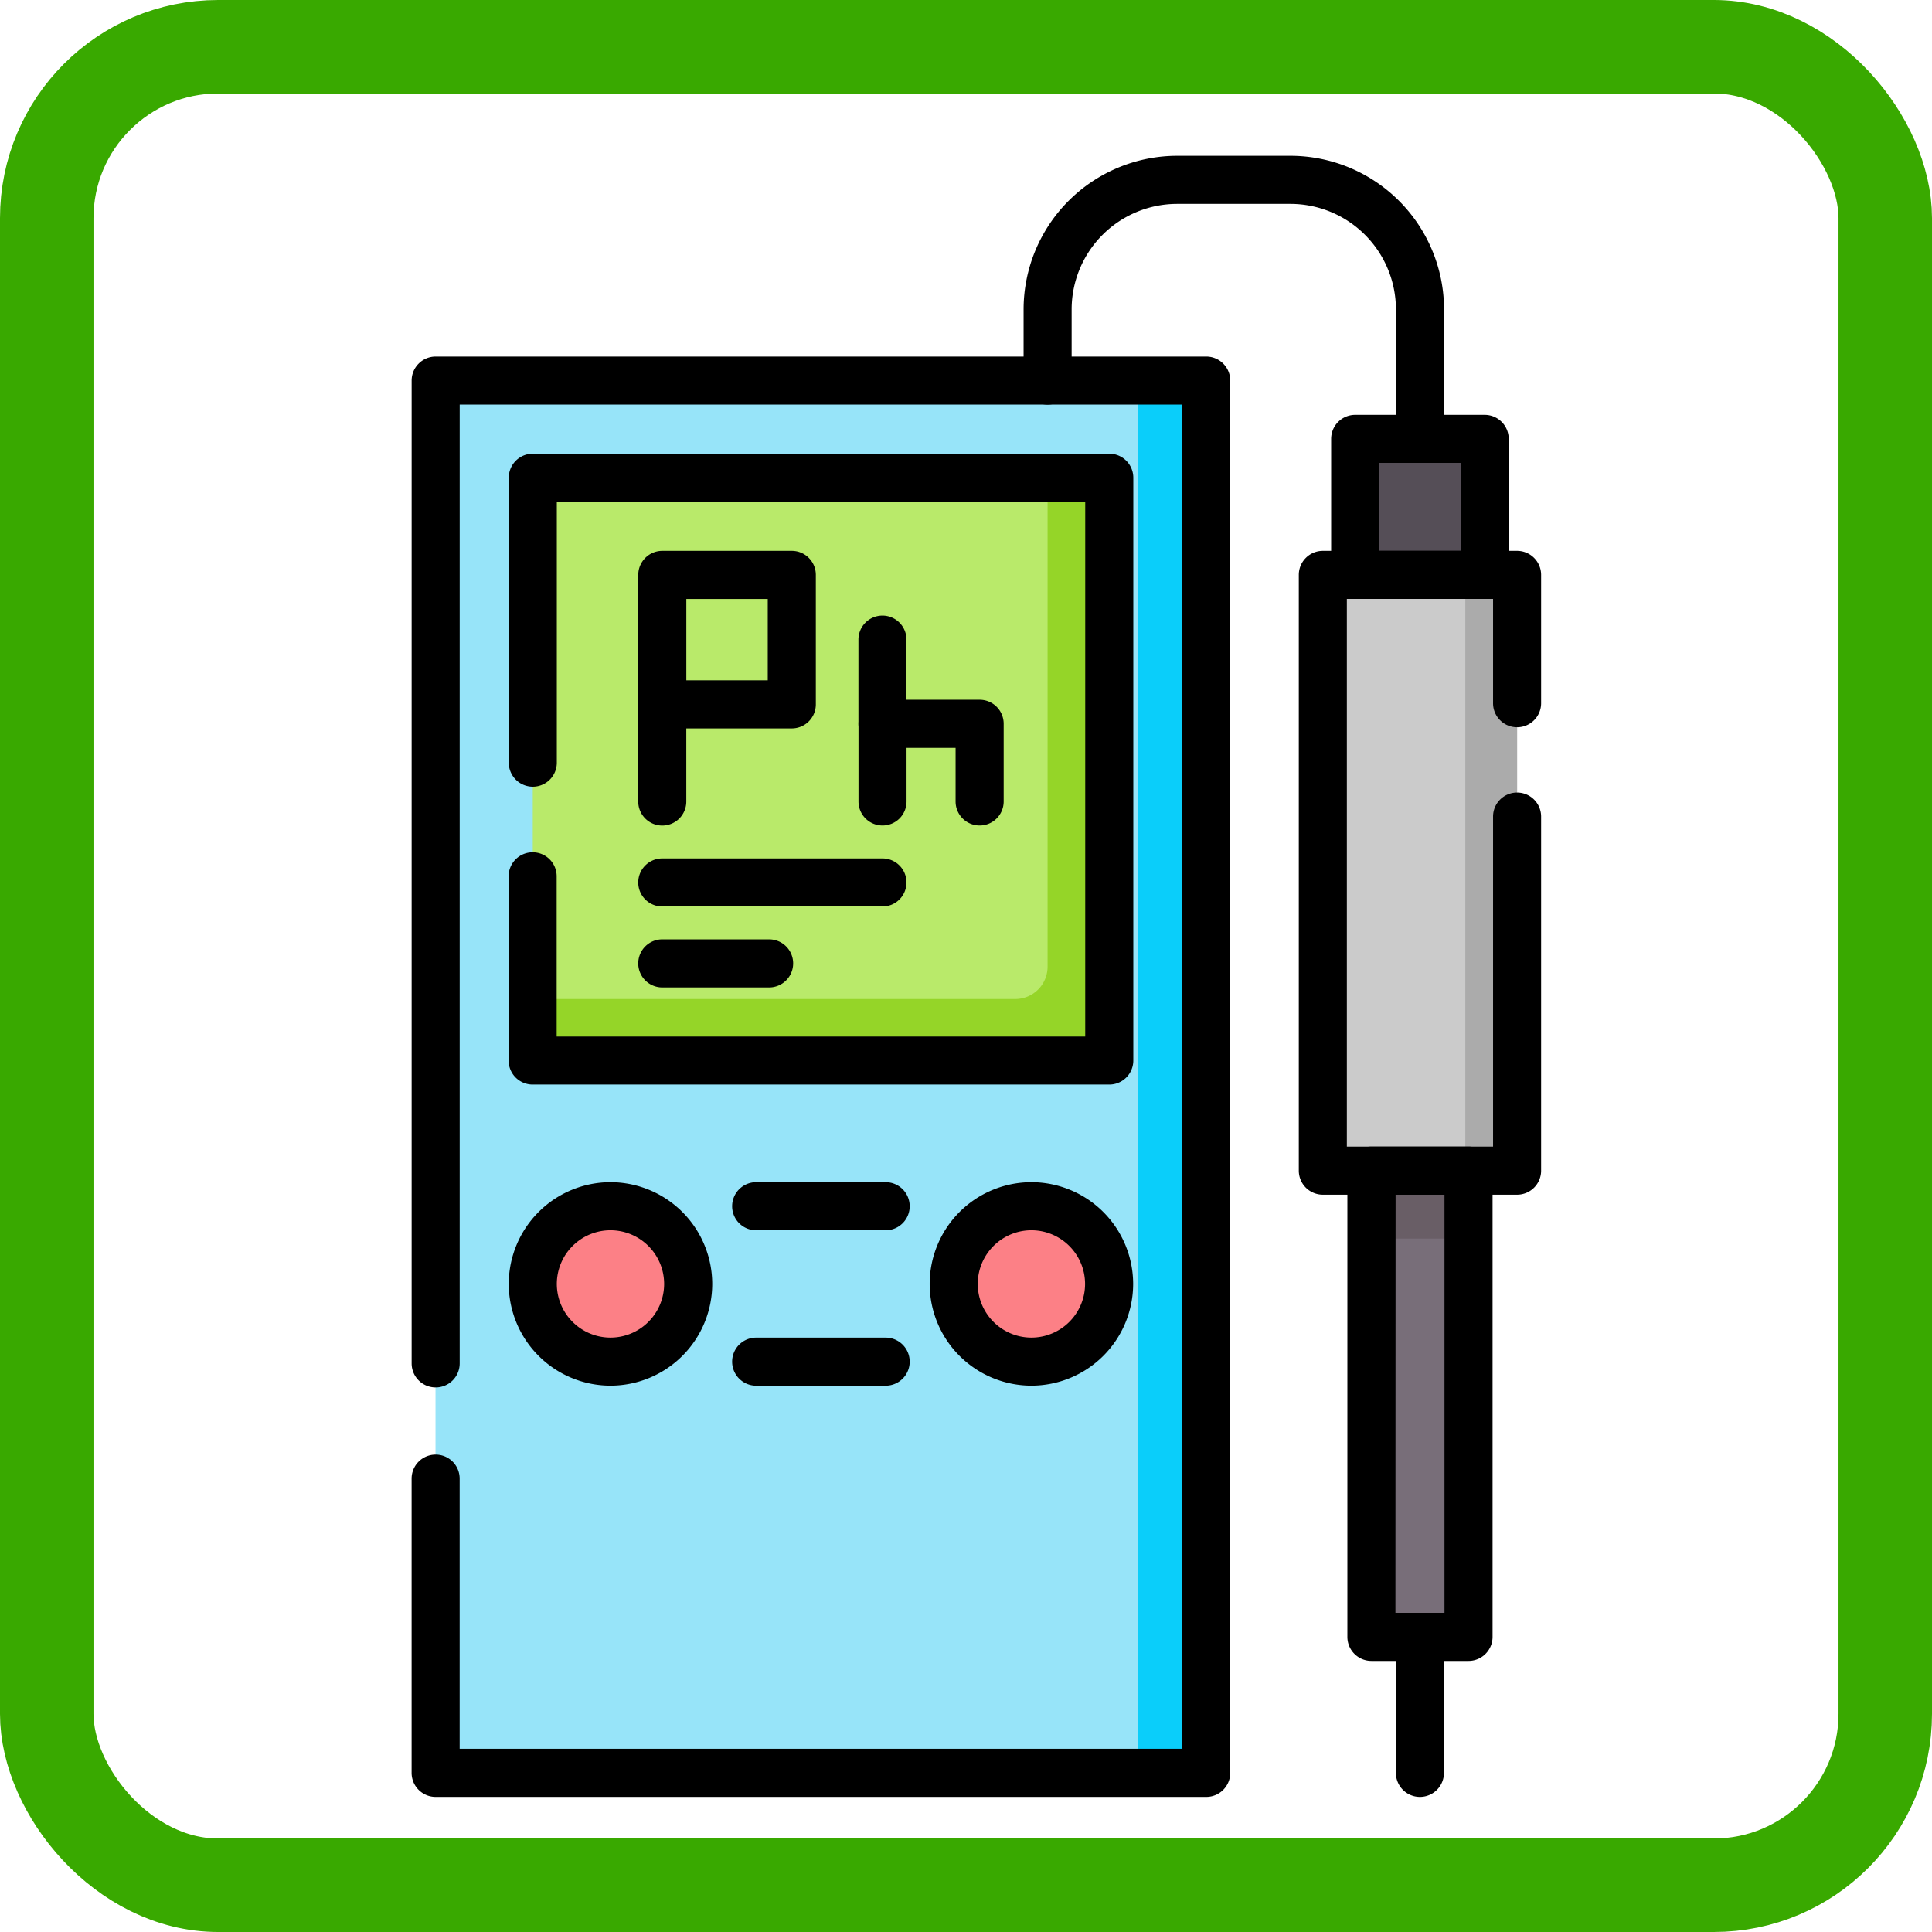 <svg xmlns="http://www.w3.org/2000/svg" xmlns:xlink="http://www.w3.org/1999/xlink" width="62" height="62" viewBox="0 0 62 62">
  <defs>
    <clipPath id="clip-path">
      <path id="path8736" d="M0-682.665H52.665V-630H0Z" transform="translate(0 682.665)"/>
    </clipPath>
  </defs>
  <g id="Grupo_984130" data-name="Grupo 984130" transform="translate(-843 -2912)">
    <g id="Grupo_984090" data-name="Grupo 984090" transform="translate(599 -7511)">
      <g id="Rectángulo_340676" data-name="Rectángulo 340676" transform="translate(244 10423)" fill="none" stroke="#39a900" stroke-width="3">
        <rect width="62" height="62" rx="7" stroke="none"/>
        <rect x="1.5" y="1.5" width="59" height="59" rx="5.5" fill="none"/>
      </g>
    </g>
    <g id="g8724" transform="translate(848 3599.665)">
      <path id="path8726" d="M141.134-544.479H116.4v-44.68h24.73Z" transform="translate(-107.424 -86.293)" fill="#97e4f9"/>
      <path id="path8728" d="M408.676-544.479h2.182v-44.68h-2.182Z" transform="translate(-377.149 -86.293)" fill="#0acefa"/>
      <path id="path8730" d="M156.81-548.752h18.5v18.7h-18.5Z" transform="translate(-144.713 -123.582)" fill="#b9ea6a"/>
      <g id="g8732" transform="translate(0 -682.665)">
        <g id="g8734" transform="translate(0 0)" clip-path="url(#clip-path)">
          <g id="g8740" transform="translate(12.097 10.331)">
            <path id="path8742" d="M-197.633,0V15.69a1.039,1.039,0,0,1-1.039,1.039h-15.482V18.7h18.5V0Z" transform="translate(214.154)" fill="#95d528"/>
          </g>
          <g id="g8744" transform="translate(12.097 33.71)">
            <path id="path8746" d="M-59.663-29.831a2.494,2.494,0,0,1-2.494,2.494,2.494,2.494,0,0,1-2.494-2.494,2.494,2.494,0,0,1,2.494-2.494,2.494,2.494,0,0,1,2.494,2.494" transform="translate(64.651 32.325)" fill="#fc8086"/>
          </g>
          <g id="g8748" transform="translate(25.605 33.71)">
            <path id="path8750" d="M-59.663-29.831a2.494,2.494,0,0,1-2.494,2.494,2.494,2.494,0,0,1-2.494-2.494,2.494,2.494,0,0,1,2.494-2.494,2.494,2.494,0,0,1,2.494,2.494" transform="translate(64.651 32.325)" fill="#fc8086"/>
          </g>
          <path id="path8752" d="M491.683-489.227h-6.234v-19.119h6.234Z" transform="translate(-447.998 521.794)" fill="#cbcbcb"/>
          <path id="path8754" d="M544.711-489.227h1.663v-19.119h-1.663Z" transform="translate(-502.688 521.794)" fill="#ababab"/>
          <path id="path8756" d="M508.769-245.558h-3.117v-14.963h3.117Z" transform="translate(-466.643 293.087)" fill="#786e79"/>
          <path id="path8758" d="M503.075-560.551h-4.156v-4.364h4.156Z" transform="translate(-460.429 573.999)" fill="#554e57"/>
          <path id="path8760" d="M505.652-258.339h3.117v-2.182h-3.117Z" transform="translate(-466.643 293.087)" fill="#695e66"/>
          <g id="g8762" transform="translate(8.209 6.442)">
            <path id="path8764" d="M15.5-372.627H-9.228A.771.771,0,0,1-10-373.4v-9.441a.771.771,0,0,1,.771-.771.771.771,0,0,1,.771.771v8.67H14.73v-43.137H-8.457v30.77a.771.771,0,0,1-.771.771.771.771,0,0,1-.771-.771v-31.541a.771.771,0,0,1,.771-.771H15.5a.771.771,0,0,1,.771.771v44.68A.771.771,0,0,1,15.5-372.627Z" transform="translate(10 418.85)"/>
          </g>
          <g id="g8766" transform="translate(11.326 9.559)">
            <path id="path8768" d="M9.267-108.28h-18.5a.771.771,0,0,1-.771-.771v-5.912a.771.771,0,0,1,.771-.771.771.771,0,0,1,.771.771v5.141H8.5v-17.16H-8.457v8.372a.771.771,0,0,1-.771.771.771.771,0,0,1-.771-.771v-9.144a.771.771,0,0,1,.771-.771h18.5a.771.771,0,0,1,.771.771v18.7A.771.771,0,0,1,9.267-108.28Z" transform="translate(10 128.526)"/>
          </g>
          <g id="g8770" transform="translate(11.326 32.938)">
            <path id="path8772" d="M-71.385-35.795A3.269,3.269,0,0,1-74.65-39.06a3.269,3.269,0,0,1,3.265-3.265A3.269,3.269,0,0,1-68.12-39.06,3.269,3.269,0,0,1-71.385-35.795Zm0-4.987a1.724,1.724,0,0,0-1.722,1.722,1.724,1.724,0,0,0,1.722,1.722,1.724,1.724,0,0,0,1.722-1.722A1.724,1.724,0,0,0-71.385-40.782Z" transform="translate(74.65 42.325)"/>
          </g>
          <g id="g8774" transform="translate(24.834 32.938)">
            <path id="path8776" d="M-71.385-35.795A3.269,3.269,0,0,1-74.65-39.06a3.269,3.269,0,0,1,3.265-3.265A3.269,3.269,0,0,1-68.12-39.06,3.269,3.269,0,0,1-71.385-35.795Zm0-4.987a1.724,1.724,0,0,0-1.722,1.722,1.724,1.724,0,0,0,1.722,1.722,1.724,1.724,0,0,0,1.722-1.722A1.724,1.724,0,0,0-71.385-40.782Z" transform="translate(74.65 42.325)"/>
          </g>
          <g id="g8778" transform="translate(18.495 32.938)">
            <path id="path8780" d="M-5.072-8.457H-9.229A.771.771,0,0,1-10-9.229.771.771,0,0,1-9.229-10h4.156a.771.771,0,0,1,.771.771A.771.771,0,0,1-5.072-8.457Z" transform="translate(10 10)"/>
          </g>
          <g id="g8782" transform="translate(18.495 37.926)">
            <path id="path8784" d="M-5.072-8.457H-9.229A.771.771,0,0,1-10-9.229.771.771,0,0,1-9.229-10h4.156a.771.771,0,0,1,.771.771A.771.771,0,0,1-5.072-8.457Z" transform="translate(10 10)"/>
          </g>
          <g id="g8786" transform="translate(15.482 16.833)">
            <path id="path8788" d="M-9.229-45.746A.771.771,0,0,1-10-46.518v-3.117a.771.771,0,0,1,.771-.771.771.771,0,0,1,.771.771v3.117A.771.771,0,0,1-9.229-45.746Z" transform="translate(10 50.407)"/>
          </g>
          <path id="path8790" d="M205.613-512.646h-4.156a.771.771,0,0,1-.771-.771v-4.156a.771.771,0,0,1,.771-.771h4.156a.771.771,0,0,1,.771.771v4.156A.771.771,0,0,1,205.613-512.646Zm-3.385-1.543h2.613V-516.8h-2.613Z" transform="translate(-185.203 531.022)"/>
          <g id="g8792" transform="translate(22.548 17.456)">
            <path id="path8794" d="M-46.518-38.289a.771.771,0,0,1-.771-.771v-1.722h-1.574v1.722a.771.771,0,0,1-.771.771.771.771,0,0,1-.771-.771v-2.494a.771.771,0,0,1,.771-.771h3.117a.771.771,0,0,1,.771.771v2.494A.771.771,0,0,1-46.518-38.289Z" transform="translate(50.407 42.325)"/>
          </g>
          <g id="g8796" transform="translate(22.548 14.755)">
            <path id="path8798" d="M-9.229-5.756A.771.771,0,0,1-10-6.527v-2.7A.771.771,0,0,1-9.229-10a.771.771,0,0,1,.771.771v2.7A.771.771,0,0,1-9.229-5.756Z" transform="translate(10 10)"/>
          </g>
          <g id="g8800" transform="translate(15.482 22.548)">
            <path id="path8802" d="M-2.163-8.457H-9.229A.771.771,0,0,1-10-9.229.771.771,0,0,1-9.229-10h7.066a.771.771,0,0,1,.771.771A.771.771,0,0,1-2.163-8.457Z" transform="translate(10 10)"/>
          </g>
          <g id="g8804" transform="translate(15.482 25.145)">
            <path id="path8806" d="M-5.8-8.457H-9.229A.771.771,0,0,1-10-9.229.771.771,0,0,1-9.229-10H-5.8a.771.771,0,0,1,.771.771A.771.771,0,0,1-5.8-8.457Z" transform="translate(10 10)"/>
          </g>
          <path id="path8808" d="M493.846-569.008H489.69a.771.771,0,0,1-.771-.771v-4.364a.771.771,0,0,1,.771-.771h4.156a.771.771,0,0,1,.771.771v4.364A.771.771,0,0,1,493.846-569.008Zm-3.385-1.543h2.613v-2.821h-2.613Z" transform="translate(-451.201 583.227)"/>
          <g id="g8810" transform="translate(36.679 12.677)">
            <path id="path8812" d="M-83.807-89.874h-6.234a.771.771,0,0,1-.771-.771v-19.119a.771.771,0,0,1,.771-.771h6.234a.771.771,0,0,1,.771.771v4.119a.771.771,0,0,1-.771.771.771.771,0,0,1-.771-.771v-3.348H-89.27v17.576h4.692v-10.591a.771.771,0,0,1,.771-.771.771.771,0,0,1,.771.771v11.363A.771.771,0,0,1-83.807-89.874Z" transform="translate(90.813 110.536)"/>
          </g>
          <path id="path8814" d="M499.541-254.015h-3.117a.771.771,0,0,1-.771-.771v-14.963a.771.771,0,0,1,.771-.771h3.117a.771.771,0,0,1,.771.771v14.963A.771.771,0,0,1,499.541-254.015Zm-2.346-1.543h1.574v-13.42H497.2Z" transform="translate(-457.414 302.316)"/>
          <g id="g8816" transform="translate(27.847 0)">
            <path id="path8818" d="M-152.171-107.895a.771.771,0,0,1-.771-.771v-4.156a3.389,3.389,0,0,0-3.385-3.385h-3.637a3.389,3.389,0,0,0-3.385,3.385v2.286a.771.771,0,0,1-.771.771.771.771,0,0,1-.771-.771v-2.286a4.933,4.933,0,0,1,4.928-4.928h3.637a4.933,4.933,0,0,1,4.928,4.928v4.156A.771.771,0,0,1-152.171-107.895Z" transform="translate(164.892 117.75)"/>
          </g>
          <g id="g8820" transform="translate(39.796 46.758)">
            <path id="path8822" d="M-9.229-4.093A.771.771,0,0,1-10-4.864V-9.229A.771.771,0,0,1-9.229-10a.771.771,0,0,1,.771.771v4.364A.771.771,0,0,1-9.229-4.093Z" transform="translate(10 10)"/>
          </g>
        </g>
      </g>
    </g>
  </g>
</svg>
